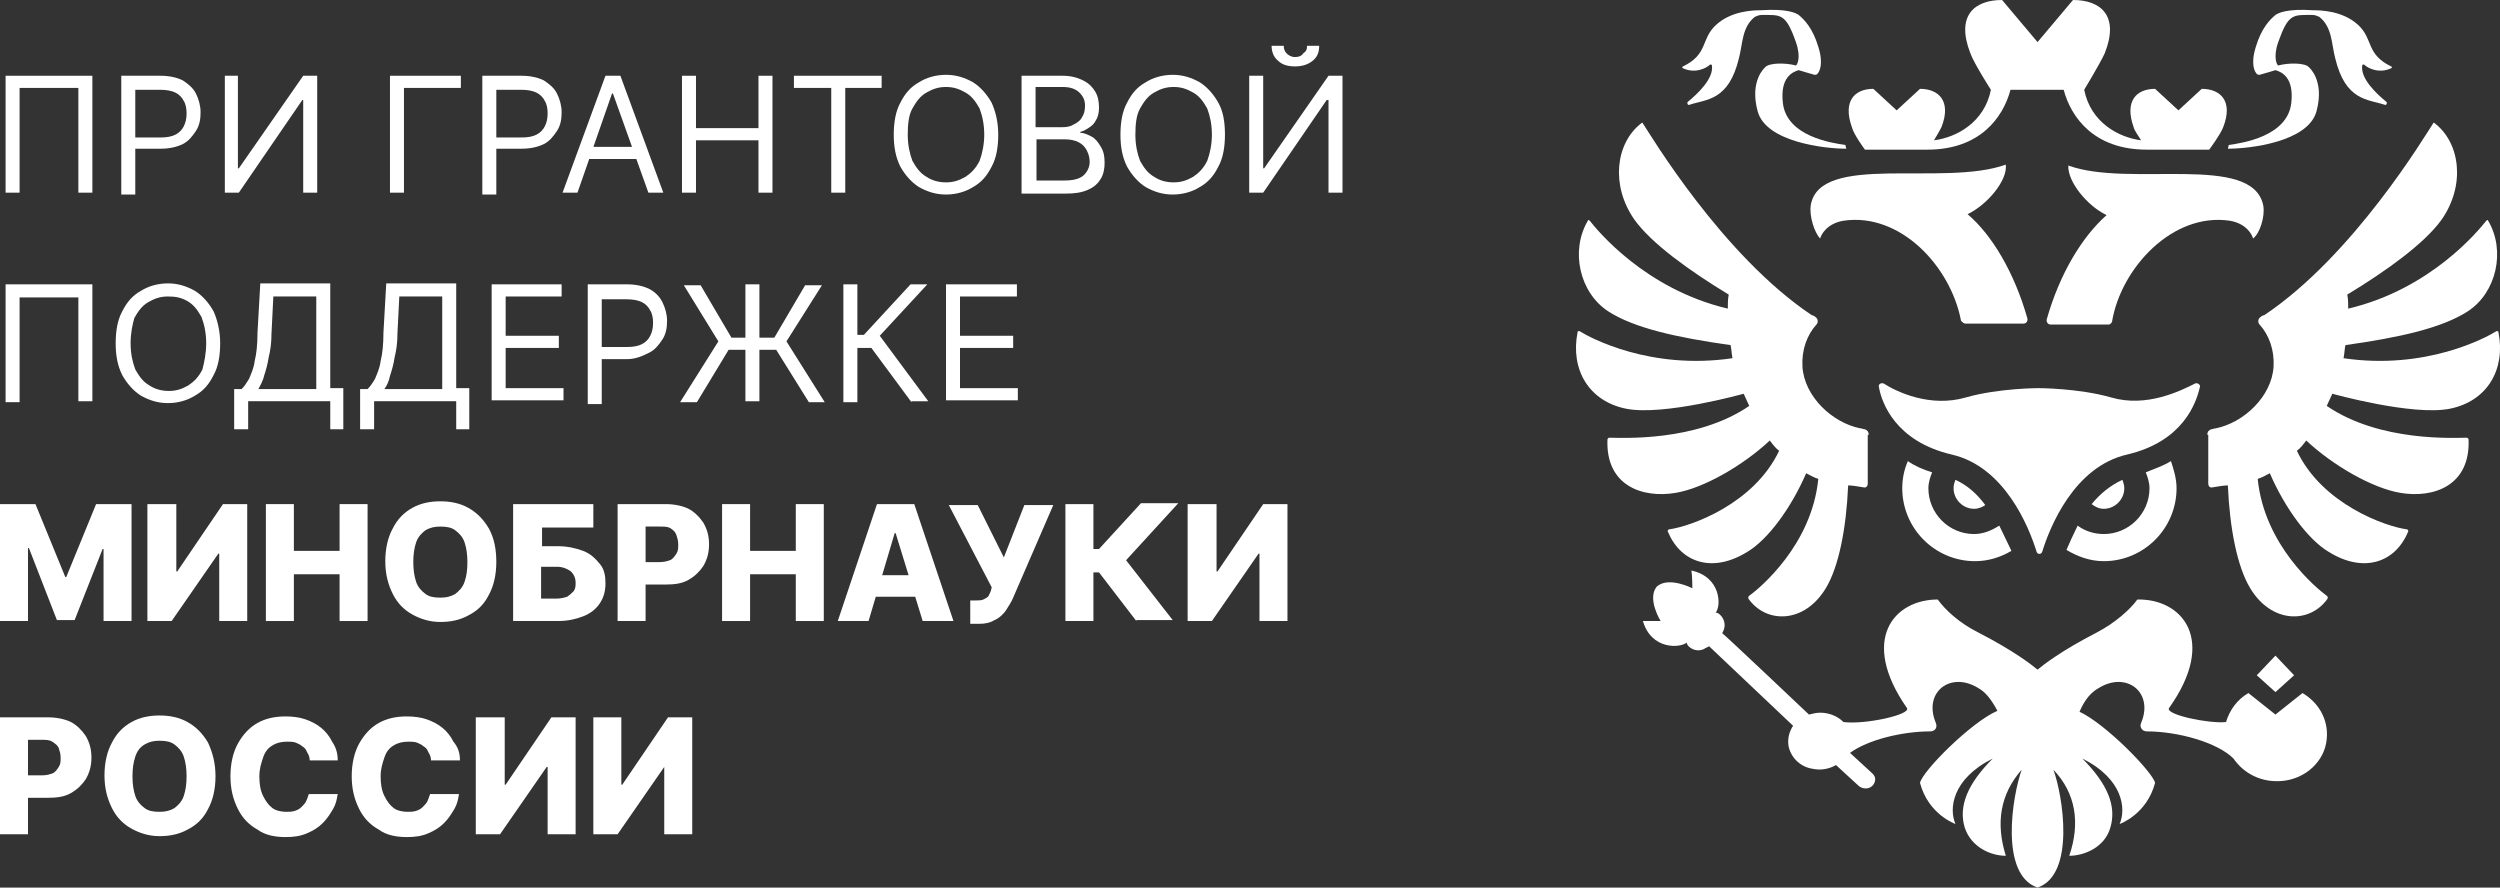 <svg width="169" height="60" viewBox="0 0 169 60" fill="none" xmlns="http://www.w3.org/2000/svg">
<rect x="0" y="0" width="169" height="60" fill="#333333" stroke="none"/>
<g clip-path="url(#clip0_565_11552)">
<path d="M6.244 5.121V13.024H5.298V5.943H1.324V13.024H0.378V5.121H6.244Z" fill="white"/>
<path d="M8.199 13.024V5.121H10.848C11.478 5.121 11.983 5.248 12.361 5.437C12.739 5.69 13.055 5.943 13.244 6.322C13.433 6.702 13.559 7.144 13.559 7.587C13.559 8.029 13.496 8.472 13.244 8.851C12.992 9.231 12.739 9.547 12.361 9.736C11.983 9.926 11.478 10.053 10.848 10.053H8.956V9.294H10.848C11.289 9.294 11.604 9.231 11.857 9.104C12.109 8.978 12.298 8.788 12.424 8.535C12.55 8.282 12.613 8.029 12.613 7.65C12.613 7.334 12.55 7.018 12.424 6.828C12.298 6.575 12.109 6.386 11.857 6.259C11.604 6.133 11.226 6.069 10.848 6.069H9.145V13.151H8.199V13.024Z" fill="white"/>
<path d="M15.136 5.121H16.082V11.38H16.145L20.497 5.121H21.443V13.024H20.497V6.765H20.434L16.145 13.024H15.199V5.121H15.136Z" fill="white"/>
<path d="M31.155 5.121V5.943H27.308V13.024H26.362V5.121H31.155Z" fill="white"/>
<path d="M32.605 13.024V5.121H35.254C35.885 5.121 36.389 5.248 36.768 5.437C37.146 5.69 37.462 5.943 37.651 6.322C37.84 6.702 37.966 7.144 37.966 7.587C37.966 8.029 37.903 8.472 37.651 8.851C37.398 9.231 37.146 9.547 36.768 9.736C36.389 9.926 35.885 10.053 35.254 10.053H33.362V9.294H35.254C35.696 9.294 36.011 9.231 36.263 9.104C36.516 8.978 36.705 8.788 36.831 8.535C36.957 8.282 37.02 8.029 37.02 7.65C37.02 7.334 36.957 7.018 36.831 6.828C36.705 6.575 36.516 6.386 36.263 6.259C36.011 6.133 35.633 6.069 35.254 6.069H33.551V13.151H32.605V13.024Z" fill="white"/>
<path d="M39.038 13.024H38.029L40.93 5.121H41.939L44.84 13.024H43.831L41.435 6.322H41.372L39.038 13.024ZM39.417 9.926H43.453V10.748H39.417V9.926Z" fill="white"/>
<path d="M46.102 13.024V5.121H47.048V8.662H51.273V5.121H52.219V13.024H51.273V9.484H47.048V13.024H46.102Z" fill="white"/>
<path d="M53.67 5.943V5.121H59.598V5.943H57.139V13.024H56.193V5.943H53.67Z" fill="white"/>
<path d="M67.481 9.104C67.481 9.926 67.355 10.685 67.04 11.254C66.725 11.886 66.346 12.328 65.779 12.645C65.274 12.961 64.643 13.15 63.95 13.15C63.256 13.15 62.688 12.961 62.121 12.645C61.616 12.328 61.175 11.823 60.859 11.254C60.544 10.621 60.418 9.926 60.418 9.104C60.418 8.282 60.544 7.523 60.859 6.954C61.175 6.322 61.553 5.88 62.121 5.563C62.625 5.247 63.256 5.058 63.95 5.058C64.643 5.058 65.211 5.247 65.779 5.563C66.283 5.88 66.725 6.385 67.04 6.954C67.292 7.523 67.481 8.219 67.481 9.104ZM66.535 9.104C66.535 8.409 66.409 7.839 66.22 7.334C65.968 6.891 65.716 6.512 65.274 6.259C64.833 6.006 64.454 5.88 63.95 5.88C63.445 5.88 63.067 6.006 62.625 6.259C62.184 6.512 61.932 6.891 61.679 7.334C61.427 7.776 61.364 8.409 61.364 9.104C61.364 9.799 61.49 10.368 61.679 10.874C61.932 11.317 62.184 11.696 62.625 11.949C63.004 12.202 63.445 12.328 63.95 12.328C64.454 12.328 64.833 12.202 65.274 11.949C65.653 11.696 65.968 11.38 66.22 10.874C66.409 10.368 66.535 9.736 66.535 9.104Z" fill="white"/>
<path d="M69.058 13.024V5.121H71.833C72.401 5.121 72.842 5.248 73.221 5.437C73.599 5.627 73.851 5.88 74.04 6.196C74.23 6.512 74.293 6.891 74.293 7.271C74.293 7.587 74.23 7.903 74.103 8.093C73.977 8.346 73.851 8.472 73.662 8.598C73.473 8.725 73.284 8.851 73.031 8.915V8.978C73.284 8.978 73.536 9.104 73.788 9.231C74.04 9.357 74.23 9.61 74.419 9.926C74.608 10.242 74.671 10.558 74.671 11.001C74.671 11.38 74.608 11.76 74.419 12.076C74.23 12.392 73.977 12.645 73.536 12.835C73.094 13.024 72.653 13.087 72.022 13.087H69.058V13.024ZM70.067 8.598H71.833C72.148 8.598 72.401 8.535 72.59 8.409C72.842 8.282 73.031 8.156 73.157 7.903C73.284 7.713 73.347 7.46 73.347 7.144C73.347 6.765 73.221 6.512 72.968 6.259C72.716 6.006 72.338 5.88 71.833 5.88H70.004V8.598H70.067ZM70.067 12.202H71.959C72.59 12.202 73.031 12.076 73.284 11.823C73.536 11.57 73.662 11.254 73.662 10.938C73.662 10.685 73.599 10.432 73.473 10.179C73.347 9.926 73.157 9.736 72.905 9.61C72.653 9.484 72.338 9.42 72.022 9.42H70.067V12.202Z" fill="white"/>
<path d="M82.807 9.104C82.807 9.926 82.68 10.685 82.365 11.254C82.05 11.886 81.671 12.328 81.104 12.645C80.599 12.961 79.969 13.15 79.275 13.15C78.581 13.15 78.014 12.961 77.446 12.645C76.941 12.328 76.5 11.823 76.185 11.254C75.869 10.621 75.743 9.926 75.743 9.104C75.743 8.282 75.869 7.523 76.185 6.954C76.5 6.322 76.878 5.88 77.446 5.563C77.951 5.247 78.581 5.058 79.275 5.058C79.969 5.058 80.536 5.247 81.104 5.563C81.608 5.88 82.05 6.385 82.365 6.954C82.68 7.523 82.807 8.219 82.807 9.104ZM81.924 9.104C81.924 8.409 81.798 7.839 81.608 7.334C81.356 6.891 81.104 6.512 80.662 6.259C80.221 6.006 79.843 5.88 79.338 5.88C78.833 5.88 78.455 6.006 78.014 6.259C77.572 6.512 77.32 6.891 77.068 7.334C76.815 7.776 76.752 8.409 76.752 9.104C76.752 9.799 76.878 10.368 77.068 10.874C77.32 11.317 77.572 11.696 78.014 11.949C78.392 12.202 78.833 12.328 79.338 12.328C79.843 12.328 80.221 12.202 80.662 11.949C81.041 11.696 81.356 11.38 81.608 10.874C81.798 10.368 81.924 9.736 81.924 9.104Z" fill="white"/>
<path d="M84.446 5.121H85.392V11.38H85.455L89.807 5.121H90.753V13.024H89.807V6.765H89.681L85.392 13.024H84.446V5.121ZM88.356 3.098H89.176C89.176 3.54 89.05 3.856 88.735 4.109C88.419 4.362 88.041 4.489 87.537 4.489C87.032 4.489 86.654 4.362 86.401 4.109C86.086 3.856 85.96 3.477 85.96 3.098H86.78C86.78 3.287 86.843 3.477 86.969 3.603C87.095 3.73 87.284 3.856 87.537 3.856C87.789 3.856 87.978 3.793 88.104 3.603C88.293 3.477 88.356 3.351 88.356 3.098Z" fill="white"/>
<path d="M6.244 19.221V27.124H5.298V20.106H1.324V27.187H0.378V19.221H6.244Z" fill="white"/>
<path d="M14.884 23.204C14.884 24.026 14.758 24.784 14.442 25.353C14.127 25.985 13.749 26.428 13.181 26.744C12.677 27.06 12.046 27.25 11.352 27.25C10.658 27.25 10.091 27.06 9.523 26.744C9.019 26.428 8.577 25.922 8.262 25.353C7.946 24.721 7.82 24.026 7.82 23.204C7.82 22.382 7.946 21.623 8.262 21.054C8.577 20.422 8.956 19.979 9.523 19.663C10.028 19.347 10.658 19.157 11.352 19.157C12.046 19.157 12.613 19.347 13.181 19.663C13.685 19.979 14.127 20.485 14.442 21.054C14.695 21.623 14.884 22.382 14.884 23.204ZM13.938 23.204C13.938 22.508 13.812 21.939 13.623 21.433C13.37 20.991 13.118 20.611 12.677 20.358C12.235 20.106 11.857 20.042 11.352 20.042C10.848 20.042 10.469 20.169 10.028 20.422C9.586 20.675 9.334 21.054 9.082 21.497C8.956 21.939 8.829 22.508 8.829 23.204C8.829 23.899 8.956 24.468 9.145 24.974C9.397 25.416 9.649 25.796 10.091 26.049C10.469 26.302 10.911 26.428 11.415 26.428C11.92 26.428 12.298 26.302 12.739 26.049C13.118 25.796 13.433 25.48 13.685 24.974C13.812 24.468 13.938 23.899 13.938 23.204Z" fill="white"/>
<path d="M15.83 29.084V26.302H16.334C16.523 26.112 16.649 25.922 16.839 25.606C16.965 25.29 17.154 24.911 17.217 24.405C17.343 23.899 17.406 23.267 17.406 22.508L17.596 19.157H22.326V26.238H23.208V29.02H22.326V27.123H16.776V29.02H15.83V29.084ZM17.469 26.302H21.38V20.042H18.478L18.352 22.571C18.352 23.14 18.289 23.646 18.163 24.152C18.1 24.595 17.974 25.037 17.848 25.416C17.785 25.733 17.596 26.049 17.469 26.302Z" fill="white"/>
<path d="M24.344 29.084V26.302H24.848C25.038 26.112 25.164 25.922 25.353 25.606C25.479 25.29 25.668 24.911 25.731 24.405C25.857 23.899 25.92 23.267 25.92 22.508L26.11 19.157H30.84V26.238H31.723V29.02H30.84V27.123H25.29V29.02H24.344V29.084ZM25.983 26.302H29.894V20.042H26.993L26.866 22.571C26.866 23.14 26.803 23.646 26.677 24.152C26.614 24.595 26.488 25.037 26.362 25.416C26.299 25.733 26.173 26.049 25.983 26.302Z" fill="white"/>
<path d="M33.236 27.187V19.221H37.966V20.043H34.182V22.698H37.777V23.52H34.182V26.239H38.093V27.061H33.236V27.187Z" fill="white"/>
<path d="M39.732 27.187V19.221H42.381C43.011 19.221 43.516 19.347 43.894 19.537C44.273 19.727 44.588 20.043 44.777 20.422C44.967 20.801 45.093 21.244 45.093 21.686C45.093 22.129 45.029 22.572 44.777 22.951C44.525 23.33 44.273 23.646 43.894 23.836C43.516 24.026 43.011 24.279 42.381 24.279H40.489V23.457H42.381C42.822 23.457 43.138 23.393 43.39 23.267C43.642 23.141 43.831 22.951 43.957 22.698C44.084 22.445 44.147 22.192 44.147 21.813C44.147 21.497 44.084 21.181 43.957 20.991C43.831 20.738 43.642 20.548 43.39 20.422C43.138 20.296 42.759 20.232 42.381 20.232H40.678V27.313H39.732V27.187Z" fill="white"/>
<path d="M45.976 27.187L48.561 23.077L46.228 19.284H47.363L49.444 22.825H52.345L54.426 19.284H55.562L53.165 23.077L55.751 27.187H54.679L52.471 23.646H49.255L47.111 27.187H45.976ZM51.336 19.221V27.124H50.39V19.221H51.336Z" fill="white"/>
<path d="M61.616 27.187L58.904 23.52H57.958V27.187H57.012V19.221H57.958V22.635H58.4L61.553 19.221H62.688L59.472 22.698L62.751 27.124H61.616V27.187Z" fill="white"/>
<path d="M63.95 27.187V19.221H68.743V20.043H64.896V22.698H68.49V23.52H64.896V26.239H68.806V27.061H63.95V27.187Z" fill="white"/>
<path d="M0 34.078H2.397L4.415 39.01H4.478L6.496 34.078H8.892V41.981H7V37.113H6.937L5.045 41.918H3.847L1.955 37.05H1.892V41.981H0V34.078Z" fill="white"/>
<path d="M10.027 34.078H11.919V38.63H11.982L15.073 34.078H16.712V41.981H14.82V37.429H14.757L11.604 41.981H9.964V34.078H10.027Z" fill="white"/>
<path d="M17.974 41.981V34.078H19.866V37.239H22.956V34.078H24.848V41.981H22.956V38.82H19.866V41.981H17.974Z" fill="white"/>
<path d="M33.551 37.998C33.551 38.883 33.362 39.642 33.047 40.211C32.731 40.843 32.29 41.286 31.659 41.602C31.092 41.918 30.461 42.045 29.767 42.045C29.074 42.045 28.443 41.855 27.875 41.539C27.308 41.223 26.866 40.78 26.551 40.148C26.236 39.516 26.046 38.82 26.046 37.935C26.046 37.05 26.236 36.291 26.551 35.722C26.866 35.09 27.308 34.647 27.875 34.331C28.443 34.015 29.074 33.889 29.767 33.889C30.461 33.889 31.092 34.015 31.659 34.331C32.227 34.647 32.668 35.09 33.047 35.722C33.425 36.418 33.551 37.176 33.551 37.998ZM31.596 37.998C31.596 37.492 31.533 37.05 31.407 36.67C31.281 36.291 31.029 36.038 30.776 35.849C30.524 35.659 30.209 35.596 29.767 35.596C29.389 35.596 29.074 35.659 28.758 35.849C28.506 36.038 28.254 36.291 28.128 36.67C28.002 37.05 27.938 37.492 27.938 37.998C27.938 38.504 28.002 38.947 28.128 39.326C28.254 39.705 28.506 39.958 28.758 40.148C29.011 40.338 29.326 40.401 29.767 40.401C30.146 40.401 30.461 40.338 30.776 40.148C31.029 39.958 31.281 39.705 31.407 39.326C31.533 38.947 31.596 38.567 31.596 37.998Z" fill="white"/>
<path d="M34.687 41.981V34.078H40.11V35.659H36.642V36.923H37.714C38.344 36.923 38.912 37.05 39.416 37.239C39.921 37.429 40.236 37.745 40.552 38.124C40.867 38.504 40.93 38.946 40.93 39.452C40.93 39.958 40.804 40.401 40.552 40.78C40.3 41.159 39.921 41.475 39.416 41.665C38.912 41.855 38.407 41.981 37.714 41.981H34.687ZM36.578 40.464H37.651C37.903 40.464 38.155 40.401 38.344 40.337C38.534 40.211 38.66 40.084 38.786 39.958C38.912 39.768 38.912 39.579 38.912 39.389C38.912 39.073 38.786 38.82 38.597 38.63C38.344 38.441 38.029 38.314 37.651 38.314H36.578V40.464Z" fill="white"/>
<path d="M41.75 41.981V34.078H45.029C45.597 34.078 46.165 34.205 46.543 34.394C46.922 34.584 47.3 34.963 47.552 35.343C47.804 35.785 47.931 36.228 47.931 36.797C47.931 37.366 47.804 37.808 47.552 38.251C47.3 38.63 46.984 38.946 46.543 39.199C46.102 39.452 45.597 39.515 44.966 39.515H42.948V37.998H44.588C44.903 37.998 45.093 37.935 45.282 37.872C45.471 37.808 45.597 37.619 45.723 37.429C45.849 37.239 45.849 37.05 45.849 36.797C45.849 36.544 45.786 36.354 45.723 36.164C45.66 35.975 45.534 35.848 45.345 35.722C45.156 35.596 44.903 35.596 44.651 35.596H43.642V41.981H41.75Z" fill="white"/>
<path d="M48.813 41.981V34.078H50.706V37.239H53.796V34.078H55.688V41.981H53.796V38.82H50.706V41.981H48.813Z" fill="white"/>
<path d="M58.715 41.981H56.634L59.283 34.078H61.805L64.454 41.981H62.373L60.544 36.038H60.481L58.715 41.981ZM58.4 38.883H62.688V40.337H58.4V38.883Z" fill="white"/>
<path d="M65.589 42.108V40.59H65.968C66.157 40.59 66.346 40.59 66.472 40.527C66.598 40.464 66.724 40.401 66.787 40.338C66.85 40.274 66.914 40.085 66.977 39.958L67.04 39.705L64.139 34.142H66.094L67.86 37.682L69.247 34.142H71.202L68.49 40.401C68.364 40.717 68.175 40.97 67.986 41.286C67.796 41.539 67.544 41.792 67.229 41.918C66.914 42.108 66.598 42.171 66.157 42.171H65.589V42.108Z" fill="white"/>
<path d="M76.816 41.981L74.293 38.693H73.915V41.981H72.022V34.078H73.915V37.113H74.293L77.131 34.015H79.653L76.122 37.871L79.275 41.918H76.816V41.981Z" fill="white"/>
<path d="M80.347 34.078H82.239V38.63H82.302L85.393 34.078H87.032V41.981H85.14V37.429H85.077L81.924 41.981H80.284V34.078H80.347Z" fill="white"/>
<path d="M0 56.459V48.493H3.279C3.847 48.493 4.415 48.62 4.793 48.809C5.171 48.999 5.55 49.378 5.802 49.758C6.054 50.2 6.181 50.643 6.181 51.212C6.181 51.781 6.054 52.223 5.802 52.666C5.55 53.045 5.235 53.361 4.793 53.614C4.352 53.867 3.847 53.931 3.216 53.931H1.198V52.413H2.838C3.153 52.413 3.343 52.35 3.532 52.287C3.721 52.223 3.847 52.034 3.973 51.844C4.099 51.654 4.099 51.465 4.099 51.212C4.099 50.959 4.036 50.769 3.973 50.58C3.91 50.39 3.721 50.264 3.532 50.137C3.343 50.011 3.09 50.011 2.838 50.011H1.892V56.396H0V56.459Z" fill="white"/>
<path d="M14.568 52.477C14.568 53.362 14.379 54.121 14.064 54.69C13.749 55.322 13.307 55.764 12.676 56.081C12.109 56.397 11.478 56.523 10.784 56.523C10.091 56.523 9.46 56.334 8.892 56.017C8.325 55.701 7.883 55.259 7.568 54.626C7.253 53.994 7.063 53.299 7.063 52.414C7.063 51.528 7.253 50.77 7.568 50.201C7.883 49.569 8.325 49.126 8.892 48.81C9.46 48.494 10.091 48.367 10.784 48.367C11.478 48.367 12.109 48.494 12.676 48.81C13.244 49.126 13.685 49.569 14.064 50.201C14.379 50.896 14.568 51.592 14.568 52.477ZM12.613 52.477C12.613 51.971 12.55 51.528 12.424 51.149C12.298 50.77 12.046 50.517 11.793 50.327C11.541 50.138 11.226 50.074 10.784 50.074C10.406 50.074 10.091 50.138 9.775 50.327C9.46 50.517 9.271 50.77 9.145 51.149C9.019 51.528 8.955 51.971 8.955 52.477C8.955 52.983 9.019 53.425 9.145 53.804C9.271 54.184 9.523 54.437 9.775 54.626C10.028 54.816 10.343 54.879 10.784 54.879C11.163 54.879 11.478 54.816 11.793 54.626C12.046 54.437 12.298 54.184 12.424 53.804C12.55 53.425 12.613 52.983 12.613 52.477Z" fill="white"/>
<path d="M22.83 51.401H20.938C20.938 51.212 20.875 51.022 20.749 50.832C20.686 50.642 20.56 50.516 20.434 50.453C20.308 50.326 20.118 50.263 19.992 50.2C19.803 50.137 19.614 50.137 19.425 50.137C19.046 50.137 18.731 50.2 18.416 50.39C18.1 50.579 17.911 50.832 17.785 51.212C17.659 51.591 17.533 51.97 17.533 52.476C17.533 52.982 17.596 53.424 17.785 53.804C17.974 54.183 18.163 54.436 18.416 54.626C18.668 54.815 19.046 54.879 19.362 54.879C19.551 54.879 19.74 54.879 19.929 54.815C20.118 54.752 20.245 54.689 20.371 54.562C20.497 54.436 20.623 54.31 20.686 54.183C20.749 54.057 20.812 53.867 20.875 53.677H22.83C22.767 54.057 22.704 54.373 22.515 54.689C22.326 55.005 22.137 55.321 21.821 55.637C21.506 55.953 21.191 56.143 20.749 56.333C20.308 56.522 19.866 56.586 19.299 56.586C18.605 56.586 17.911 56.459 17.407 56.08C16.839 55.764 16.398 55.321 16.082 54.689C15.767 54.057 15.578 53.361 15.578 52.476C15.578 51.591 15.767 50.832 16.082 50.263C16.398 49.694 16.839 49.188 17.407 48.872C17.974 48.556 18.605 48.43 19.299 48.43C19.803 48.43 20.245 48.493 20.623 48.619C21.001 48.746 21.38 48.935 21.695 49.188C22.01 49.441 22.263 49.757 22.452 50.137C22.704 50.516 22.83 50.895 22.83 51.401Z" fill="white"/>
<path d="M31.092 51.401H29.137C29.137 51.212 29.074 51.022 28.948 50.832C28.885 50.642 28.759 50.516 28.633 50.453C28.506 50.326 28.317 50.263 28.191 50.2C28.002 50.137 27.813 50.137 27.623 50.137C27.245 50.137 26.93 50.2 26.614 50.39C26.299 50.579 26.11 50.832 25.984 51.212C25.858 51.591 25.731 51.97 25.731 52.476C25.731 52.982 25.794 53.424 25.984 53.804C26.173 54.183 26.362 54.436 26.614 54.626C26.867 54.815 27.245 54.879 27.56 54.879C27.75 54.879 27.939 54.879 28.128 54.815C28.317 54.752 28.443 54.689 28.569 54.562C28.696 54.436 28.822 54.31 28.885 54.183C28.948 54.057 29.011 53.867 29.074 53.677H31.029C30.966 54.057 30.903 54.373 30.714 54.689C30.524 55.005 30.335 55.321 30.02 55.637C29.705 55.953 29.389 56.143 28.948 56.333C28.506 56.522 28.065 56.586 27.497 56.586C26.804 56.586 26.11 56.459 25.605 56.08C25.038 55.764 24.596 55.321 24.281 54.689C23.966 54.057 23.776 53.361 23.776 52.476C23.776 51.591 23.966 50.832 24.281 50.263C24.596 49.694 25.038 49.188 25.605 48.872C26.173 48.556 26.804 48.43 27.497 48.43C28.002 48.43 28.443 48.493 28.822 48.619C29.2 48.746 29.578 48.935 29.894 49.188C30.209 49.441 30.461 49.757 30.651 50.137C30.966 50.516 31.092 50.895 31.092 51.401Z" fill="white"/>
<path d="M32.227 48.493H34.119V53.045H34.182L37.273 48.493H38.912V56.396H37.02V51.844H36.957L33.804 56.396H32.164V48.493H32.227Z" fill="white"/>
<path d="M40.11 48.493H42.002V53.045H42.065L45.156 48.493H46.795V56.396H44.903V51.844L41.75 56.396H40.11V48.493Z" fill="white"/>
<path d="M149.216 29.399C149.216 29.146 149.342 29.083 149.468 29.02C149.594 29.02 149.657 28.956 149.783 28.956C151.675 28.577 153.567 26.807 153.694 24.784C153.757 23.646 153.378 22.634 152.748 21.939C152.621 21.812 152.621 21.559 152.811 21.433C152.874 21.369 153 21.306 153.063 21.306C159.117 17.26 163.973 9.104 164.478 8.345C164.478 8.282 164.541 8.282 164.604 8.345C166.307 9.673 166.685 12.518 165.046 14.857C163.91 16.438 161.388 18.271 158.676 19.915C158.739 20.232 158.739 20.548 158.739 20.864C164.352 19.536 167.568 15.553 168.073 14.921C168.136 14.857 168.199 14.857 168.199 14.921C169.397 16.944 168.767 19.789 166.811 21.053C165.046 22.191 162.144 22.824 158.55 23.329C158.487 23.646 158.487 23.898 158.424 24.215C163.973 25.037 168.073 22.824 168.767 22.381C168.83 22.381 168.893 22.381 168.893 22.444C169.397 24.973 168.136 27.123 165.613 27.629C163.091 28.134 157.667 26.617 157.667 26.617C157.541 26.87 157.414 27.186 157.288 27.439C160.883 29.905 165.992 29.589 166.748 29.589C166.811 29.589 166.875 29.652 166.875 29.715C167.001 32.813 164.541 33.698 162.271 33.319C160.379 33.003 157.73 31.485 155.901 29.778C155.712 30.031 155.522 30.284 155.27 30.474C156.973 34.078 161.262 35.595 162.712 35.785C162.775 35.785 162.838 35.911 162.775 35.974C161.892 38.061 159.748 38.756 157.414 37.302C156.027 36.48 154.45 34.331 153.441 31.991C153.189 32.118 152.874 32.307 152.621 32.371C153.063 36.859 156.595 39.768 157.288 40.274L157.351 40.337V40.463C156.153 42.17 153.567 42.17 152.117 39.768C151.234 38.314 150.729 35.721 150.603 32.813C150.351 32.813 149.973 32.876 149.594 32.94C149.405 33.003 149.279 32.876 149.279 32.687V29.399H149.216Z" fill="white"/>
<path d="M126.323 29.399C126.323 29.146 126.196 29.083 126.07 29.02C125.944 29.02 125.881 28.956 125.755 28.956C123.863 28.577 121.971 26.807 121.845 24.784C121.782 23.646 122.16 22.634 122.791 21.939C122.917 21.812 122.917 21.559 122.728 21.433C122.665 21.369 122.539 21.306 122.476 21.306C116.421 17.26 111.565 9.104 111.06 8.345C111.06 8.282 110.997 8.282 110.934 8.345C109.231 9.673 108.853 12.518 110.493 14.857C111.628 16.438 114.151 18.271 116.863 19.915C116.8 20.232 116.8 20.548 116.8 20.864C111.187 19.536 107.97 15.553 107.466 14.921C107.403 14.857 107.339 14.857 107.339 14.921C106.141 16.944 106.772 19.789 108.727 21.053C110.493 22.191 113.394 22.824 116.989 23.329C117.052 23.646 117.052 23.898 117.115 24.215C111.565 25.037 107.466 22.824 106.772 22.381C106.709 22.381 106.646 22.381 106.646 22.444C106.141 24.973 107.403 27.123 109.925 27.629C112.448 28.134 117.872 26.617 117.872 26.617C117.998 26.87 118.124 27.186 118.25 27.439C114.655 29.905 109.547 29.589 108.79 29.589C108.727 29.589 108.664 29.652 108.664 29.715C108.538 32.813 110.997 33.698 113.268 33.319C115.16 33.003 117.809 31.485 119.638 29.778C119.827 30.031 120.016 30.284 120.268 30.474C118.565 34.078 114.277 35.595 112.826 35.785C112.763 35.785 112.7 35.911 112.763 35.974C113.646 38.061 115.79 38.756 118.124 37.302C119.511 36.48 121.088 34.331 122.097 31.991C122.349 32.118 122.665 32.307 122.917 32.371C122.476 36.859 118.944 39.768 118.25 40.274L118.187 40.337V40.463C119.385 42.17 121.971 42.17 123.422 39.768C124.304 38.314 124.809 35.721 124.935 32.813C125.187 32.813 125.566 32.876 125.944 32.94C126.133 33.003 126.26 32.876 126.26 32.687V29.399H126.323Z" fill="white"/>
<path d="M126.071 10.116H130.296C133.828 10.116 135.404 7.966 135.909 6.07H139.504C140.008 7.966 141.585 10.116 145.117 10.116H149.342C149.342 10.116 150.099 9.104 150.288 8.599C150.982 6.828 150.099 6.006 148.838 6.006L147.261 7.46L145.684 6.006C144.423 6.006 143.603 6.828 144.234 8.599C144.297 8.851 144.549 9.168 144.738 9.484C143.225 9.294 141.333 8.282 140.891 6.07C140.891 6.07 141.963 4.299 142.279 3.604C143.288 1.075 142.026 0 140.134 0L137.738 2.845L135.341 0C133.512 0 132.188 1.012 133.197 3.604C133.449 4.299 134.585 6.07 134.585 6.07C134.143 8.282 132.251 9.294 130.738 9.484C130.927 9.168 131.116 8.851 131.242 8.599C131.936 6.828 131.053 6.006 129.792 6.006L128.215 7.46L126.638 6.006C125.377 6.006 124.557 6.828 125.188 8.599C125.314 9.104 126.071 10.116 126.071 10.116Z" fill="white"/>
<path d="M132.882 21.876H136.792C136.981 21.876 137.107 21.686 137.044 21.497C136.161 18.399 134.647 15.87 133.008 14.479C134.332 13.847 135.72 12.203 135.593 11.128C131.368 12.645 123.043 10.306 122.412 13.847C122.286 14.605 122.665 15.743 123.043 16.123C123.106 15.87 123.485 15.111 124.62 14.921C128.467 14.352 131.872 18.019 132.566 21.686C132.692 21.813 132.755 21.876 132.882 21.876Z" fill="white"/>
<path d="M153 13.909C152.306 10.305 143.981 12.708 139.819 11.19C139.756 12.265 141.08 13.909 142.405 14.541C140.765 15.995 139.251 18.461 138.368 21.559C138.305 21.749 138.432 21.939 138.621 21.939H142.531C142.657 21.939 142.783 21.812 142.783 21.686C143.414 18.082 146.882 14.352 150.73 14.921C151.865 15.11 152.243 15.869 152.306 16.122C152.748 15.806 153.126 14.668 153 13.909Z" fill="white"/>
<path d="M142.72 26.87C140.513 26.238 137.801 26.238 137.801 26.238C137.801 26.238 135.089 26.238 132.881 26.87C130.485 27.566 128.215 26.491 127.332 25.922C127.142 25.858 126.953 25.985 127.016 26.175C127.205 27.249 128.151 29.842 131.935 30.727C135.53 31.549 137.17 35.658 137.675 37.302C137.738 37.492 137.99 37.492 138.053 37.302C138.557 35.658 140.197 31.549 143.792 30.727C147.576 29.842 148.459 27.249 148.711 26.175C148.774 25.985 148.522 25.858 148.396 25.922C147.387 26.427 145.116 27.566 142.72 26.87Z" fill="white"/>
<path d="M141.396 34.078C141.648 34.268 141.9 34.395 142.215 34.395C142.972 34.395 143.603 33.762 143.603 33.004C143.603 32.814 143.54 32.624 143.477 32.435C142.657 32.814 141.963 33.383 141.396 34.078Z" fill="white"/>
<path d="M145.054 31.929C145.18 32.245 145.306 32.624 145.306 33.003C145.306 34.711 143.918 36.101 142.216 36.101C141.585 36.101 140.954 35.912 140.45 35.532C140.134 36.165 139.882 36.734 139.693 37.176C140.45 37.619 141.27 37.935 142.216 37.935C144.927 37.935 147.135 35.722 147.135 33.003C147.135 32.371 146.946 31.739 146.756 31.17C146.252 31.486 145.684 31.676 145.054 31.929Z" fill="white"/>
<path d="M135.152 35.532C134.648 35.849 134.08 36.101 133.449 36.101C131.747 36.101 130.359 34.711 130.359 33.003C130.359 32.624 130.485 32.245 130.611 31.929C129.981 31.739 129.413 31.486 128.972 31.17C128.719 31.739 128.593 32.371 128.593 33.003C128.593 35.722 130.801 37.935 133.512 37.935C134.395 37.935 135.215 37.682 135.972 37.239C135.72 36.734 135.468 36.165 135.152 35.532Z" fill="white"/>
<path d="M132.188 32.435C132.125 32.624 132.062 32.751 132.062 33.004C132.062 33.762 132.693 34.395 133.449 34.395C133.765 34.395 134.017 34.268 134.206 34.142C133.639 33.383 133.008 32.814 132.188 32.435Z" fill="white"/>
<path fill-rule="evenodd" clip-rule="evenodd" d="M161.64 4.615C161.703 4.615 161.703 4.489 161.64 4.489C159.937 3.667 160.442 2.655 159.433 1.707C158.361 0.695 156.784 0.695 156.406 0.695C154.577 0.569 154.009 0.885 153.82 1.011C153.442 1.328 152.874 1.897 152.496 3.161C152.117 4.362 152.432 4.868 152.559 4.995C152.622 5.058 152.685 5.058 152.748 5.058C153 4.995 153.82 4.742 153.82 4.742C154.261 4.868 155.081 5.247 154.892 6.955C154.64 9.231 151.55 9.673 150.667 9.8L150.604 10.053C152.054 10.053 156.027 9.61 156.595 7.524C157.162 5.437 156.09 4.552 156.09 4.552C155.838 4.236 154.703 4.236 154.009 4.426C153.946 4.426 153.631 3.92 154.009 2.845C154.703 0.885 155.018 1.011 156.343 1.011C156.469 1.011 156.658 1.075 156.784 1.138C157.667 1.833 157.604 2.971 157.856 3.92C158.55 6.828 160.064 6.702 161.199 7.081C161.325 7.144 161.388 6.955 161.325 6.891C160.631 6.322 159.559 5.311 159.685 4.426C159.685 4.362 159.748 4.362 159.811 4.362C160.064 4.615 160.82 4.995 161.64 4.615Z" fill="white"/>
<path fill-rule="evenodd" clip-rule="evenodd" d="M113.772 4.615C113.709 4.615 113.709 4.489 113.772 4.489C115.475 3.667 114.971 2.655 115.98 1.707C117.052 0.695 118.629 0.695 119.007 0.695C120.836 0.569 121.403 0.885 121.593 1.011C121.971 1.328 122.539 1.897 122.917 3.161C123.295 4.362 122.98 4.868 122.854 4.995C122.791 5.058 122.728 5.058 122.665 5.058C122.413 4.995 121.593 4.742 121.593 4.742C121.151 4.868 120.331 5.247 120.521 6.955C120.773 9.231 123.863 9.673 124.746 9.8L124.809 10.053C123.359 10.053 119.385 9.61 118.818 7.524C118.25 5.437 119.322 4.552 119.322 4.552C119.575 4.236 120.71 4.236 121.403 4.426C121.467 4.426 121.782 3.92 121.403 2.845C120.71 0.885 120.394 1.011 119.07 1.011C118.944 1.011 118.755 1.075 118.629 1.138C117.746 1.833 117.809 2.971 117.556 3.92C116.863 6.828 115.349 6.702 114.214 7.081C114.088 7.144 114.025 6.955 114.088 6.891C114.781 6.322 115.854 5.311 115.727 4.426C115.727 4.362 115.664 4.362 115.601 4.362C115.349 4.615 114.592 4.995 113.772 4.615Z" fill="white"/>
<path d="M155.649 46.85L153.82 48.304L151.991 46.85C151.234 47.292 150.73 47.988 150.477 48.81C149.342 48.936 146.315 48.304 146.63 47.861C149.91 43.246 147.513 40.464 144.486 40.527C143.981 41.223 142.972 42.108 141.774 42.74C139.314 44.005 138.116 44.953 137.738 45.269C137.359 44.953 136.161 44.005 133.702 42.74C132.44 42.108 131.494 41.223 130.99 40.527C128.026 40.527 125.692 43.246 128.908 47.861C129.224 48.304 126.07 48.999 124.62 48.81C124.241 48.43 123.674 48.178 123.043 48.178C122.791 48.178 122.539 48.241 122.286 48.304C122.286 48.304 116.547 42.867 116.421 42.803L116.484 42.677C116.8 42.045 116.295 41.413 115.98 41.413C116.358 40.97 116.358 39.01 114.34 38.567C114.403 38.947 114.403 39.769 114.403 39.769C114.403 39.769 112.826 38.947 112.007 39.642C111.313 40.464 112.259 41.981 112.259 41.981H111.061C111.628 43.941 113.583 43.815 114.025 43.436C114.025 43.752 114.718 44.194 115.286 43.815L115.538 43.689C115.601 43.752 121.214 49.063 121.214 49.063C120.962 49.442 120.836 49.885 120.899 50.39C121.025 51.149 121.656 51.844 122.539 51.971C123.106 52.097 123.674 51.971 124.115 51.718L125.629 53.109C125.755 53.236 125.944 53.299 126.133 53.299C126.512 53.299 126.764 52.983 126.764 52.666C126.764 52.54 126.701 52.413 126.575 52.287L125.061 50.896C126.26 50.011 128.593 49.442 130.485 49.442C130.8 49.442 130.99 49.189 130.864 48.873C129.981 46.787 131.873 45.332 133.765 46.534C134.206 46.787 134.584 47.229 135.026 48.051C133.26 48.81 129.981 52.097 129.791 52.919C130.359 55.069 132.188 55.701 132.188 55.701C131.746 54.69 131.936 52.666 134.711 51.276C133.008 52.983 132.377 54.5 132.819 55.954C133.26 57.282 134.584 57.851 135.594 57.851C134.9 55.638 135.215 53.678 136.666 52.034C136.035 53.804 135.152 59.115 137.738 60.001C140.324 59.115 139.441 53.741 138.81 52.034C140.324 53.615 140.639 55.638 139.882 57.851C140.891 57.851 142.279 57.282 142.657 55.954C143.098 54.5 142.468 52.983 140.765 51.276C143.54 52.666 143.729 54.69 143.288 55.701C143.288 55.701 145.117 55.069 145.684 52.919C145.495 52.161 142.342 48.936 140.576 48.114C140.954 47.229 141.396 46.787 141.837 46.534C143.729 45.332 145.621 46.787 144.738 48.873C144.612 49.126 144.801 49.442 145.117 49.442C147.261 49.442 149.91 50.201 150.982 51.276C151.676 52.287 152.874 52.919 154.261 52.793C155.838 52.666 157.162 51.465 157.288 49.948C157.415 48.62 156.721 47.482 155.649 46.85Z" fill="white"/>
<path d="M155.081 45.648L153.82 44.32L152.559 45.648L153.82 46.786L155.081 45.648Z" fill="white"/>
</g>
<defs>
<clipPath id="clip0_565_11552">
<rect width="169" height="60" fill="white"/>
</clipPath>
</defs>
</svg>
